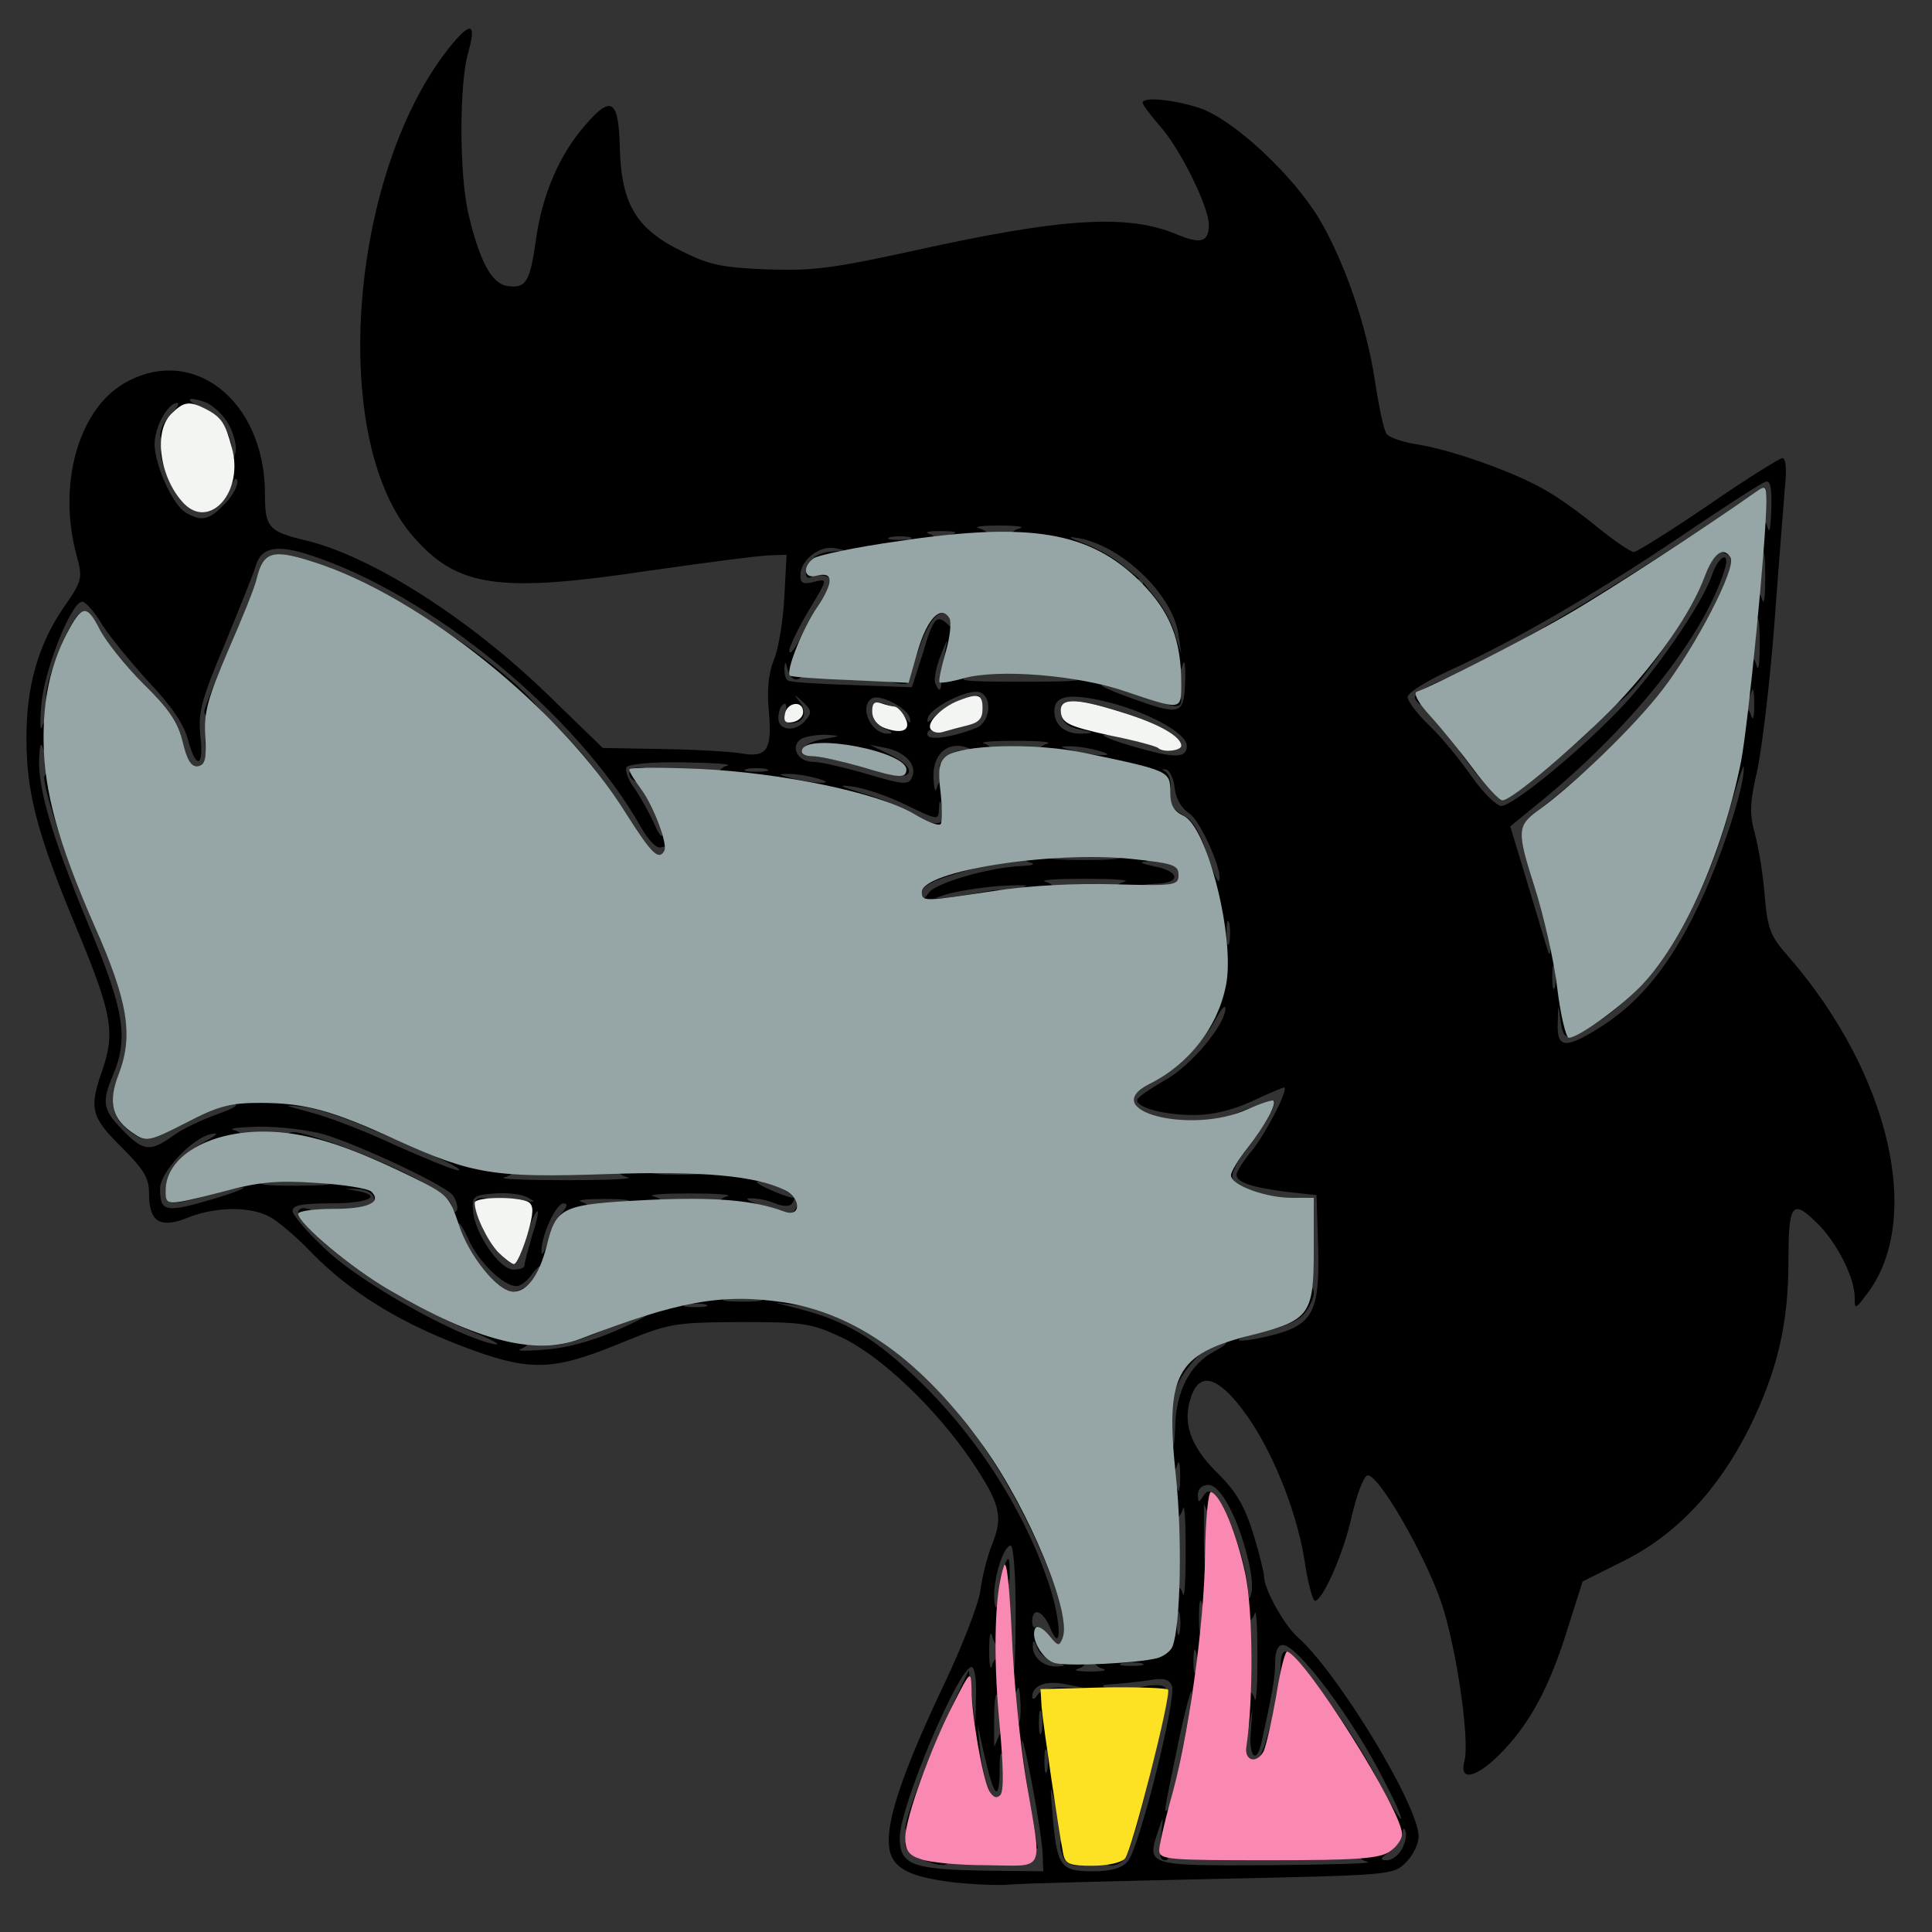 <?xml version="1.0" encoding="utf-8"?>
<!DOCTYPE svg PUBLIC "-//W3C//DTD SVG 1.0//EN" "http://www.w3.org/TR/2001/REC-SVG-20010904/DTD/svg10.dtd">
<svg version="1.0" xmlns="http://www.w3.org/2000/svg" width="32px" height="32px" viewBox="0 0 350 350" preserveAspectRatio="xMidYMid meet">
 <rect x="0" y="0" width="350" height="350" fill="#333333" stroke="none"/>
 <g fill="#000000">
  <path d="M172.7 341 c-8.9 -1.1 -11.7 -2.9 -11.7 -7.6 0 -4.9 3.2 -13.9 10 -28.2 3.2 -6.7 6.2 -14.4 6.6 -17 0.3 -2.6 1.3 -6.2 2 -8.1 2.2 -5.3 1.7 -7.5 -3.5 -15.3 -6.5 -9.6 -16.5 -19.2 -23.8 -22.6 -5.4 -2.5 -6.8 -2.7 -18.3 -2.7 -12.2 0.1 -12.7 0.2 -22 4 -12.3 5 -16.3 5 -29 0.1 -11.3 -4.4 -19.7 -9.7 -26.5 -16.6 -2.7 -2.9 -6.2 -5.8 -7.7 -6.6 -3.6 -1.9 -9.8 -1.8 -14.8 0.2 -5 2 -7 0.8 -7 -4.4 0 -2.8 -0.9 -4.3 -5 -8.4 -5.5 -5.4 -5.9 -7 -3.5 -13.8 2.4 -6.9 1.8 -10.3 -4.4 -25.3 -7.3 -17.4 -9.3 -25 -9.3 -34.7 -0.1 -9.4 2.1 -17.2 6.7 -23.9 3.4 -4.9 3.5 -5.3 2.4 -9.4 -3.5 -12.7 0.2 -26.3 8.5 -31.2 12.4 -7.3 25.6 3 25.6 20 0 6 0.6 6.8 7.4 8.4 12 2.9 29.7 14.2 43.9 28 l9.9 9.6 11.1 0.2 c6.2 0.1 12.5 0.5 14.1 0.8 4.5 0.8 5.5 -0.7 4.9 -7.5 -0.4 -4 -0.1 -7.1 1 -9.7 0.8 -2.1 1.6 -7.2 1.8 -11.3 l0.4 -7.5 -3 0.1 c-1.6 0 -11.5 1.3 -22 2.8 -27.4 4.1 -34.8 3 -42.9 -6.5 -15.2 -17.9 -11.2 -66.5 7.3 -88.9 3.5 -4.2 4.4 -3.7 2.9 1.6 -1.6 5.5 -1.6 21.7 0 28.9 2 8.6 4.2 12.9 7.1 13.3 3.4 0.5 4.1 -0.7 5.2 -8.4 1.1 -8.1 4.3 -15.5 8.9 -20.7 4.8 -5.6 6.1 -4.7 6.3 4.4 0.3 10 3.1 14.5 11.4 18.5 4.8 2.4 7.3 2.9 15.3 3.2 8.1 0.3 11.9 -0.2 25.7 -3.2 27.8 -6.2 39.6 -6.9 48.6 -3.1 4.3 1.8 5.7 1.3 5.7 -1.8 0 -3.2 -5.2 -13.8 -8.9 -17.9 -1.7 -2 -3.1 -3.8 -3.1 -4.2 0 -1.1 5.6 -0.6 10.4 1 6.1 2.1 16.7 12 21.5 19.9 4.6 7.7 8.7 19.5 10.2 29.6 0.7 4.6 1.6 8.9 2.1 9.5 0.5 0.7 3 1.5 5.5 1.9 6 0.9 17.6 5 23.1 8.2 2.4 1.3 6.7 4.4 9.7 6.9 3 2.4 5.9 4.4 6.5 4.4 0.5 0 6.6 -3.8 13.5 -8.5 6.8 -4.7 12.9 -8.5 13.4 -8.5 0.6 0 0.8 2 0.5 4.7 -0.2 2.7 -1.1 13.7 -1.9 24.6 -0.8 11 -2.3 23.1 -3.1 27 -1.4 6 -1.5 8 -0.5 11.7 0.7 2.5 1.5 7.5 1.8 11.3 0.5 5.9 1 7.3 4.3 11 18.5 21.3 24.6 48 14 61.4 -1.9 2.5 -2 2.5 -2 0.4 0 -3.5 -2.9 -9.3 -6.2 -12.9 -5.1 -5.2 -5.8 -4.5 -5.8 6.1 0 11.6 -2 20 -7.1 30.4 -5.6 11.2 -13.3 19.4 -22.8 24.1 l-7.4 3.7 -2.7 8.5 c-3.3 10.8 -7.1 17.7 -12.5 23 -4.3 4.2 -7.2 4.7 -6.2 1 1 -3.8 -1.5 -20.8 -4.2 -28.7 -3.1 -9 -11.6 -23.6 -13.4 -23 -0.7 0.2 -1.9 3.5 -2.8 7.3 -1.5 6.9 -5.3 15.4 -6.7 15.4 -0.4 0 -1.3 -3.4 -1.9 -7.5 -1.5 -9.2 -6.1 -20.4 -11.1 -27 -4.5 -6 -7.7 -7 -9.3 -2.8 -1.8 4.8 -0.4 9.1 4.5 14 3.5 3.4 5 6 6.6 11 1.1 3.6 2 7.2 2 7.9 0 2.3 3.6 8.7 6 10.9 7.3 6.4 22 30.6 22 36.2 0 1.3 -1 3.4 -2.3 4.7 -2.3 2.3 -2.6 2.3 -35.3 3 -18.1 0.4 -34.5 0.8 -36.4 1 -1.9 0.2 -6.6 0 -10.3 -0.4z m16.2 -4.7 c0 -3.8 -3.7 -23.3 -3.8 -20.8 0 1.1 0.6 5.8 1.4 10.5 0.8 4.7 1.5 8.6 1.5 8.8 0 0.1 -0.7 0.2 -1.6 0.2 -1.2 0 -1.5 -0.7 -1.2 -3 0.5 -3.2 -0.5 -4 -5.2 -4 -3.1 0 -3.4 -0.6 -4.6 -7.5 -1.2 -7.4 -2 -7.2 -5.3 1.3 -1.7 4.5 -3.1 8.6 -3.1 9.2 0 0.5 -0.7 1 -1.5 1 -0.8 0 -1.5 -0.4 -1.5 -0.8 0 -1.9 4.2 -13.1 7.8 -20.7 l3.7 -7.9 0.6 4.9 0.6 5 0.1 -5.2 c0.1 -2.9 -0.2 -5.3 -0.8 -5.3 -2.3 0 -13 25.3 -13 30.9 0 5 2.2 5.8 16.3 6 l9.7 0.1 -0.1 -2.7z m15.4 0.9 c2 -2.1 8.9 -29.6 8 -31.8 -0.5 -1.2 -1.5 -1.5 -4.2 -1 -2 0.3 -4.9 0.6 -6.6 0.7 -1.7 0.1 -2.2 0.3 -1.2 0.6 0.9 0.2 1.7 1.1 1.7 1.9 0 1.8 -8.6 2 -9.3 0.2 -0.3 -0.8 -0.9 -0.3 -1.5 1.2 -0.6 1.7 -0.6 2.7 0.1 3.1 0.5 0.4 0.8 2.1 0.5 3.8 -0.2 1.7 -0.1 3.1 0.2 3.1 0.4 0 1 2.3 1.4 5.1 0.9 6.7 -0.8 8.8 -2.2 2.8 -1 -4 -1 -3.9 -0.5 2.1 0.8 9.1 1.4 10 7.2 10 3.3 0 5.3 -0.5 6.4 -1.8z m43.5 0.1 c-2.8 -0.7 -2.2 -3.3 0.7 -3.3 1.4 0 2.5 -0.4 2.5 -1 0 -1.5 -6.3 -14.3 -8.1 -16.3 -0.9 -0.9 -2.2 -3 -3 -4.5 -0.8 -1.5 -2.2 -3.3 -3.1 -4 -1 -0.7 -1.8 -2.2 -1.8 -3.3 0 -1 -0.4 -1.9 -1 -1.9 -0.5 0 -0.7 0.6 -0.4 1.4 0.5 1.3 -0.8 9.8 -2.2 14.9 -0.4 1.2 -1.6 1.7 -4.5 1.7 -3.9 0 -3.9 0 -3.9 -4 0 -2.2 0.4 -4 0.8 -4 0.4 0 0.6 -1.6 0.4 -3.5 -0.3 -2.7 0 -3.5 1.1 -3.5 0.9 0 1.8 0.8 2 1.8 0.3 0.9 0.5 -2.6 0.5 -7.8 0 -5.2 -0.2 -8.7 -0.5 -7.7 -0.2 0.9 -1.1 1.7 -2 1.7 -1.1 0 -1.4 -0.8 -1.1 -3.5 0.2 -1.9 0.1 -3.5 -0.3 -3.5 -0.4 0 -1 -1.5 -1.3 -3.2 -0.4 -1.8 -1.5 -5.1 -2.6 -7.3 l-1.9 -4 0 7 c0.1 3.9 0.3 6.2 0.6 5.2 0.8 -3 2.3 -0.8 2.3 3.4 0 4.1 -2.4 5.7 -3.3 2.2 -0.3 -1 -0.5 0.2 -0.5 2.7 0 2.5 0.2 3.7 0.5 2.7 0.2 -0.9 0.9 -1.5 1.4 -1.2 1.1 0.7 1.2 6.5 0.2 6.5 -0.5 0 -0.9 2.6 -1 5.7 -0.1 3.2 -0.6 5.9 -1.2 6.1 -0.6 0.2 -0.8 0.8 -0.5 1.4 1.2 1.9 -3.9 22.8 -5.4 22.8 -1.1 0 -1.3 -1 -0.9 -4.2 0.5 -4.1 0.5 -4.1 -0.5 -1.1 -2.1 6.3 -2 6.3 19.9 6.2 10.9 -0.1 19 -0.3 18.1 -0.6z m6.2 -2.4 c0.6 -1.1 0.9 -2.5 0.6 -3.2 -0.2 -0.7 -0.5 -0.5 -0.5 0.5 -0.1 0.9 -1.1 2.4 -2.3 3.2 -1.8 1.3 -1.9 1.6 -0.6 1.6 1 0 2.2 -0.9 2.8 -2.1z m-3.1 -12 c-5.5 -11.1 -15.8 -24.9 -18.5 -24.9 -0.9 0 -1.4 1.1 -1.4 3.3 0 2.8 -0.6 5.8 -2.5 14.5 -0.9 3.9 -2.3 2.4 -1.9 -2 l0.3 -4.3 -0.8 4 c-1 4.3 0.1 6.7 2 4.8 1.2 -1.2 3.8 -12.3 3.9 -16.6 0 -1.6 0.4 -2.7 1 -2.5 2.1 0.7 12 14.4 16.1 22.3 2.4 4.6 4.5 8.2 4.7 8 0.2 -0.2 -1.1 -3.2 -2.9 -6.6z m-36.9 -5 c1.1 -5.2 1.9 -10.3 1.9 -11.4 0 -1.1 -1.2 3.2 -2.5 9.5 -2.7 13.1 -2.6 12.5 -1.8 11.8 0.3 -0.3 1.4 -4.8 2.4 -9.9z m-32 5.6 c0.6 -1.5 0.6 -3.4 0 -4.7 -0.7 -1.9 -0.9 -1.6 -0.9 2.1 -0.1 5.6 -1 4.7 -2.7 -2.6 l-1.3 -5.8 0.5 5 c0.6 4.7 1.9 8.5 3 8.5 0.2 0 0.9 -1.1 1.4 -2.5z m7.7 -6.2 c-0.3 -1 -0.5 -0.2 -0.5 1.7 0 1.9 0.2 2.7 0.5 1.8 0.2 -1 0.2 -2.6 0 -3.5z m-5.7 -5.8 c0.6 1.5 0.9 0.8 0.9 -2.5 -0.1 -2.5 -0.3 -3.8 -0.6 -3 -1 2.4 -2.7 3.1 -3.5 1.2 -0.4 -0.9 -0.7 0.8 -0.7 3.8 l0 5.5 1.5 -3.5 c1.5 -3.2 1.7 -3.3 2.4 -1.5z m4.7 -1.2 c-0.3 -1 -0.5 -0.2 -0.5 1.7 0 1.9 0.2 2.7 0.5 1.8 0.2 -1 0.2 -2.6 0 -3.5z m4 -4.6 l3.8 0.1 -3.5 -0.7 c-3.5 -0.7 -6 0.2 -6 2.3 0 0.6 0.5 0.4 1 -0.4 0.6 -0.9 2.3 -1.4 4.7 -1.3z m-8.7 -13.7 c0 -6.6 -0.4 -12 -0.9 -12 -1.3 0 -3.1 5.8 -3 9.4 0.1 1.7 0.3 2.3 0.6 1.3 0.8 -3 2.3 -0.8 2.3 3.4 0 4.1 -2.4 5.7 -3.3 2.2 -0.3 -1 -0.5 0.2 -0.5 2.7 0 2.5 0.2 3.7 0.5 2.8 0.6 -2.5 3.3 -2.3 3.3 0.2 0 1.1 0.2 2 0.5 2 0.3 0 0.5 -5.4 0.5 -12z m32.7 7.3 c-0.3 -1 -0.5 -0.2 -0.5 1.7 0 1.9 0.2 2.7 0.5 1.8 0.2 -1 0.2 -2.6 0 -3.5z m-16.9 3 c-1 -0.2 -1.8 -1.1 -1.8 -2 0 -1.1 0.8 -1.4 3.5 -1.1 1.9 0.2 3.5 0 3.5 -0.4 0 -0.4 0.9 -0.8 2.1 -0.8 1.2 0 2.3 -0.8 2.6 -2 0.3 -1.1 0.8 -2 1.2 -2 0.4 0 0.5 -1.6 0.3 -3.5 -0.3 -2.7 0 -3.5 1.1 -3.5 0.9 0 1.8 0.8 2 1.8 0.3 0.9 0.5 -2.6 0.5 -7.8 0 -5.2 -0.2 -8.7 -0.5 -7.7 -0.8 2.9 -3.3 2 -3.3 -1.2 0 -3.4 1.6 -5 2.3 -2.4 0.3 1 0.5 0 0.5 -2.2 0 -2.2 -0.2 -3.2 -0.5 -2.2 -0.8 2.9 -3.3 2 -3.3 -1.2 0 -3.4 1.6 -5 2.3 -2.4 0.3 1 0.5 -0.4 0.6 -3.2 0.1 -6.4 2.7 -11.4 7.1 -13.7 1.9 -1 2.7 -1.8 1.8 -1.8 -2.8 0 -7.6 4.8 -9.1 9.3 -1.2 3.5 -1.6 3.9 -2.2 2.3 -1.1 -2.6 1.5 -9.6 4 -11 1.1 -0.6 2.2 -1.4 2.5 -1.8 0.3 -0.4 3.8 -1.4 7.8 -2.3 5.2 -1.2 7.7 -2.3 9.1 -4.1 3.4 -4.3 5.8 -2.2 2.6 2.3 -1 1.4 -3.5 2.6 -7 3.4 -3 0.7 -5.3 1.4 -5.1 1.7 0.3 0.2 2.8 -0.1 5.6 -0.8 7.8 -1.9 9.1 -4.2 8.8 -15.9 l-0.3 -9.6 -5.5 -0.6 c-6.2 -0.8 -9 -1.7 -9 -3.1 0 -0.5 1.3 -2.6 3 -4.6 2.6 -3.4 6.6 -11.2 5.6 -11.2 -0.2 0 -2.8 1.1 -5.8 2.5 -3.5 1.6 -7.1 2.5 -10.5 2.5 -5.3 0 -10.3 -1.3 -10.3 -2.7 0 -0.5 2.3 -2 5 -3.6 4.7 -2.5 11.1 -10.2 11 -13.1 -0.1 -0.6 -0.8 0.3 -1.7 1.9 -2.3 4.4 -7.3 9.4 -11.5 11.6 -5.3 2.7 -4.8 4.4 1.7 6.6 2.5 0.9 2.7 1.2 1.2 1.8 -1 0.4 -3.2 0.3 -5 -0.2 -2.8 -0.8 -3.2 -1.3 -3.5 -4.8 -0.3 -3.8 -0.1 -4.1 4 -6.3 2.4 -1.2 5.1 -2.2 6.1 -2.2 1 0 1.7 -0.8 1.7 -1.9 0 -1.1 0.9 -3.6 2.1 -5.5 2.1 -3.7 4.2 -14.6 2.7 -14.6 -0.4 0 -0.8 -0.9 -0.8 -1.9 0 -3.9 -4.1 -15.2 -6 -16.4 -1.2 -0.7 -2 -2.3 -2 -3.7 0 -1.4 0.4 -2 0.8 -1.4 0.4 0.6 1.7 1.6 2.9 2.3 1.4 0.7 2.8 3.1 3.9 6.6 1 3 1.9 5.3 2.2 5.1 1 -1.1 -3.2 -10.8 -5.3 -12.2 -1.5 -1 -2.5 -2.7 -2.7 -4.7 -0.2 -1.7 -0.9 -3.2 -1.6 -3.3 -0.7 -0.1 -0.8 0 -0.2 0.3 1 0.4 1.5 3.3 0.6 3.3 -0.3 0 -4.7 -1.1 -9.8 -2.5 -5.1 -1.4 -10.3 -2.5 -11.5 -2.5 -2.7 0 -3.1 -2.6 -0.5 -3.3 0.9 -0.3 -1.7 -0.5 -5.8 -0.5 -4.1 0 -6.7 0.2 -5.7 0.5 1.9 0.5 2.4 3.3 0.5 3.3 -0.7 0 -3.1 0.3 -5.3 0.7 -3.7 0.6 -3.9 0.5 -2.6 -1 0.7 -1 2.3 -1.8 3.5 -1.8 1.6 -0.1 1.7 -0.2 0.4 -0.6 -3.4 -0.9 -5.8 1.5 -5.7 5.5 0.1 2 0.3 2.9 0.6 2 0.2 -1 1.1 -1.8 1.9 -1.8 1 0 1.4 1.4 1.4 5.5 l0 5.5 -3.4 0 c-1.9 0 -3.6 -0.4 -3.8 -0.8 -0.6 -1.6 -10.5 -5 -19.3 -6.8 -4.9 -1 -9.1 -2.1 -9.3 -2.4 -0.1 -0.3 -1.8 -0.4 -3.7 -0.2 -2.7 0.3 -3.5 0 -3.5 -1.1 0 -0.9 0.8 -1.8 1.8 -2 0.9 -0.3 -2.7 -0.5 -8 -0.6 -5.5 -0.1 -9.9 0.3 -10.3 0.9 -0.3 0.6 0.3 2.3 1.5 3.9 1.1 1.6 2.7 4.5 3.5 6.3 0.8 1.8 1.4 2.7 1.5 2 0 -1.7 -3.7 -8.9 -5 -9.7 -1.7 -1 -1.1 -2.5 1 -2.5 1.1 0 2 0.7 2 1.5 0 0.8 0.4 1.5 0.9 1.5 1.4 0 4.1 7.6 4.1 11.5 0 3.4 -0.1 3.5 -4 3.5 -3.4 0 -4.1 -0.4 -4.6 -2.5 -0.3 -1.4 -1 -2.5 -1.4 -2.5 -0.5 0 -1.2 -0.9 -1.5 -2 -0.4 -1.1 -2 -3.5 -3.6 -5.2 -1.6 -1.8 -2.9 -3.6 -2.9 -4.1 0 -0.5 -1.3 -2 -3 -3.4 -2 -1.6 -3 -3.4 -3 -5.1 0.1 -2.6 0.4 -2.4 5.1 2.8 2.8 3 7.1 8.8 9.6 12.8 4.4 7.1 5.6 8.2 6.8 6.2 0.3 -0.5 0 -0.8 -0.7 -0.5 -0.8 0.3 -2.3 -1.2 -3.7 -3.7 -11.5 -20.3 -38 -42.1 -59.8 -49.2 -6 -2 -8.9 -1.5 -9.9 1.7 -0.3 1.2 -2.9 7.6 -5.6 14.2 -4.4 10.4 -4.9 12.6 -4.5 16.8 0.7 5.8 -0.8 6.2 -2.3 0.5 -0.8 -2.8 -3.1 -6.1 -7 -10.2 -3.1 -3.4 -6.9 -8 -8.4 -10.3 -1.4 -2.4 -3.1 -4.3 -3.7 -4.3 -2 0 -7 12.7 -7.4 18.7 -0.3 3.2 -0.2 5 0.1 4 0.7 -2.4 2.4 -1.1 2.4 1.8 0 2.9 -1.7 4.2 -2.3 1.8 -0.3 -1 -0.5 -0.1 -0.6 2.1 -0.2 5.8 2.5 14.6 9 30.3 6.4 15.3 7.2 20.3 4.4 27 -2.1 5 -1.9 6.3 1.7 10 3.8 3.9 5 4 9.1 1.1 1.7 -1.3 5.4 -3 8.2 -4 2.8 -1 4 -1.7 2.8 -1.8 -1.2 0 -5.2 1.6 -8.9 3.5 -6.3 3.3 -6.9 3.4 -9.1 2 -4.2 -2.8 -4.8 -5.6 -2.5 -11.6 1.6 -4.2 2.2 -5 2.8 -3.6 0.4 1 0.2 3.5 -0.4 5.5 -1 3 -0.9 3.9 0.5 5.4 2 2.2 4 2.3 5.9 0.3 2.2 -2.1 11 -4.5 16.8 -4.5 7.6 0 16.5 2.5 27.4 7.4 5.3 2.5 11.6 4.8 13.9 5.2 4.4 0.7 5.8 2.9 2.6 3.7 -1 0.3 4.1 0.5 11.2 0.5 7.2 0 12.2 -0.2 11.3 -0.5 -3.3 -0.8 -2 -3.3 1.6 -3.3 3.8 0 5.7 1.6 2.9 2.3 -1 0.3 1.1 0.5 4.7 0.5 4.3 0 5.8 -0.2 4.5 -0.8 -3.9 -1.6 1.1 -2.3 8 -1.1 9.7 1.7 11.5 2.8 11.5 6.7 0 2.9 -0.4 3.4 -3.3 3.9 -1.8 0.4 -4.5 0.2 -6 -0.4 -1.6 -0.6 -3.9 -1.1 -5.3 -1.1 -2.8 0 -3.3 -2.6 -0.6 -3.3 0.9 -0.3 -2.1 -0.5 -6.8 -0.5 -4.7 0 -7.7 0.2 -6.7 0.5 3.2 0.8 1.9 3.3 -1.7 3.3 -3.8 0 -5.7 -1.6 -2.9 -2.3 1 -0.3 -0.9 -0.5 -4.2 -0.5 -3.3 0 -5.2 0.2 -4.2 0.5 2.3 0.6 2.2 3.3 -0.2 3.3 -1.4 0 -2.1 1.2 -3 4.8 -2.3 9 -3 9.7 -9.2 9.4 -6.7 -0.4 -9.4 -2.7 -11.9 -10.3 -1.8 -5.4 -4.4 -8.1 -8.7 -9.4 -2 -0.6 -2.3 -0.3 -2.3 2.4 0 2.6 -0.4 3.1 -2.4 3.1 -3.2 0 -4.2 -1.6 -1.5 -2.3 2.9 -0.8 1.8 -3.2 -1.4 -3.3 -2.6 -0.1 -2.6 -0.1 -0.2 0.3 5.1 0.9 2.3 2.3 -4.5 2.3 -5.3 0 -7 0.3 -7 1.4 0 0.7 2.8 4 6.3 7.2 6.3 5.9 23.4 15.5 30.2 16.9 1.7 0.3 -0.3 -0.8 -4.3 -2.4 -4.1 -1.7 -10.6 -5 -14.5 -7.3 -7 -4 -16.7 -12.2 -16.7 -13.9 0 -2.4 4.2 -0.4 7.9 3.6 2.3 2.5 4.6 4.5 5.1 4.5 0.6 0 1 0.4 1 0.9 0 0.5 1.1 1.2 2.4 1.5 1.4 0.3 3.1 1.2 3.8 1.9 1.6 1.6 18.1 8.7 20.2 8.7 2.2 0 2 2.7 -0.1 3.4 -1 0.3 0.9 0.4 4.2 0.1 3.8 -0.2 8.6 -1.5 13 -3.4 3.9 -1.7 6.5 -3.1 5.8 -3.1 -0.7 0 -3.7 1.1 -6.7 2.4 -7.3 3.3 -11.6 4.1 -11.6 2.4 0 -0.7 1.5 -1.8 3.3 -2.4 1.7 -0.7 6.5 -2.4 10.6 -3.9 4.1 -1.5 8.7 -2.5 10.3 -2.3 1.5 0.3 2.8 0.1 2.8 -0.4 0 -1.1 5.7 -1 6.5 0.1 0.3 0.5 -0.3 1.2 -1.2 1.4 -1 0.3 0.5 0.5 3.2 0.5 3.5 0 4.4 -0.2 3 -0.8 -1.9 -0.8 -1.9 -0.8 -0.1 -1.5 4.3 -1.8 24.6 4.5 24.6 7.5 0 0.6 0.6 1 1.3 1 2 0 4.9 3.6 4.5 5.6 -0.2 1.4 -1.1 1 -4.7 -2 -5.9 -5 -12.9 -8.4 -18.3 -9.1 l-4.3 -0.5 5 1.3 c7.5 2 12.7 5 19.5 11.4 11.2 10.3 20.4 24.4 25 38.2 2.3 6.8 2.4 13.2 0.2 7.9 -1.3 -3.1 -3.2 -3.7 -3.2 -1.1 0 0.9 0.3 1.4 0.6 1 0.4 -0.3 1.5 0.4 2.4 1.6 1.7 2 1.9 2.1 2.5 0.4 1.9 -4.8 -7.9 -26.9 -17 -38.2 -4.3 -5.4 -5.2 -7.1 -4 -7.3 1.9 -0.4 5.5 2.5 5.5 4.5 0 0.7 0.5 1.3 1 1.3 0.6 0 1.4 0.8 1.7 1.7 0.4 0.9 1.5 2.5 2.5 3.5 1 1 1.8 2.5 1.8 3.3 0 0.8 0.4 1.5 0.9 1.5 1 0 7.5 14.1 8.9 19.5 0.6 2.2 1.1 5.8 1 8 0 2.1 0.5 4.1 1.1 4.3 1.7 0.6 1.3 3 -0.6 3.5 -1 0.3 0 0.5 2.2 0.5 2.2 0 3.2 -0.2 2.3 -0.5z m-8.7 -1.2 c-1.3 -0.3 -2.8 -1.5 -3.2 -2.6 -0.5 -1.4 -0.8 -1.5 -0.8 -0.4 -0.1 2.1 1.9 3.9 4.4 3.8 1.7 -0.1 1.7 -0.2 -0.4 -0.8z m15.7 0.2 c-1 -0.2 -2.6 -0.2 -3.5 0 -1 0.3 -0.2 0.5 1.7 0.5 1.9 0 2.7 -0.2 1.8 -0.5z m6.9 -9 c-0.3 -1 -0.5 -0.2 -0.5 1.7 0 1.9 0.2 2.7 0.5 1.8 0.2 -1 0.2 -2.6 0 -3.5z m12.3 -10.2 c-1.8 -7.3 -4.9 -13.1 -7.1 -13.1 -1.1 0 -1.9 0.7 -1.9 1.8 0 1.4 0.2 1.5 1 0.2 0.9 -1.3 1.3 -1.1 2.9 1 2 2.6 5 11.8 5.2 16.1 0.1 1.8 0.2 2 0.6 0.5 0.3 -1 0 -3.9 -0.7 -6.5z m-98.2 -45.8 c-1 -0.2 -2.6 -0.2 -3.5 0 -1 0.3 -0.2 0.5 1.7 0.5 1.9 0 2.7 -0.2 1.8 -0.5z m-31.6 -4 c1 -0.9 1.8 -2.1 1.8 -2.7 0 -0.6 -0.7 0 -1.6 1.2 -0.8 1.2 -2.1 2.2 -2.8 2.2 -2.4 0 -6.8 -4.3 -8.7 -8.4 -1 -2.3 -1.9 -3.5 -1.9 -2.8 0 3.4 7.1 12.2 9.9 12.2 0.8 0 2.3 -0.7 3.3 -1.7z m-1.2 -3 c0 -0.5 0.7 -3 1.5 -5.8 0.9 -2.7 1.2 -4.5 0.7 -4 -0.5 0.6 -1.4 2.9 -2.1 5.3 -0.6 2.3 -1.5 4.2 -2 4.2 -1.3 0 -4.9 -4.4 -6 -7.3 -1.5 -3.8 -1.4 -4.7 0.4 -4.7 0.8 0 1.5 0.6 1.5 1.4 0 0.8 0.8 2.4 1.8 3.7 l1.9 2.2 0.5 -2.1 c0.4 -1.2 0.2 -2.2 -0.3 -2.2 -0.5 0 -0.9 -0.7 -0.9 -1.6 0 -1.2 0.6 -1.5 2.8 -1 2.2 0.5 2.4 0.4 0.9 -0.4 -0.9 -0.6 -3.6 -1 -6 -0.8 -4 0.3 -4.2 0.5 -4 3.2 0.3 4 4.8 10.6 7.3 10.6 1.1 0 2 -0.3 2 -0.7z m6.7 -9.5 c1.1 -1.2 1.2 -1.8 0.4 -1.8 -1.4 0 -4.1 6 -4 8.7 0 1 0.5 0.2 1.1 -1.7 0.5 -1.9 1.7 -4.3 2.5 -5.2z m-19.7 -3.3 c-1.6 -1.9 -16.7 -9 -23.3 -11 -2.8 -0.8 -8 -1.4 -11.6 -1.4 -3.6 0.1 -5.8 0.3 -4.8 0.6 2.9 0.7 1.9 3.2 -1.5 3.9 -2 0.3 -4.3 1.9 -5.8 3.7 -2.2 2.8 -2.3 3 -0.5 2.3 4.5 -1.7 11.4 -2.8 13.1 -2.1 1.8 0.7 1.8 0.8 -0.1 1.5 -1.3 0.6 0.9 0.8 6 0.8 4.4 0 7.2 -0.2 6.2 -0.5 -2.4 -0.6 -1.1 -2.3 1.9 -2.3 4.4 0 2.5 -1.6 -3.6 -2.9 -3.8 -0.9 -6 -1.9 -6 -2.7 0 -1.8 1 -1.8 7.8 0.5 11 3.8 21.4 9.1 22 11.4 0.3 1.2 0.7 1.6 1 0.9 0.2 -0.7 -0.2 -1.9 -0.8 -2.7z m62.4 2 c0.6 -1.6 -4 -4.5 -7.1 -4.5 -1.4 0.1 4.9 2.9 6.5 3 0.2 0 0.1 0.4 -0.3 1 -0.4 0.6 -1.5 0.6 -3.1 0 -1.4 -0.6 -3.5 -1 -4.7 -0.9 -1.7 0 3.4 1.9 7.4 2.8 0.4 0 0.9 -0.6 1.3 -1.4z m-105.4 -1.4 c3.6 -1.1 5.8 -2 5 -2 -0.8 0 -3.7 0.6 -6.4 1.4 -6.6 2 -7.6 1.9 -7.6 -0.8 0 -3.2 2.5 -6.4 6.8 -8.7 2.7 -1.5 3 -1.9 1.2 -1.5 -3.4 0.9 -9 6.9 -9 9.8 0 4.3 0.9 4.5 10 1.8z m40 -7.5 c-3 -1.3 -8.7 -3.8 -12.6 -5.4 -3.8 -1.7 -9 -3.4 -11.5 -3.7 -4 -0.4 -3.8 -0.4 1.3 1 3.2 0.8 10.2 3.5 15.5 6 5.4 2.4 10.5 4.5 11.3 4.5 0.8 0 -1 -1.1 -4 -2.4z m211.2 -23.7 c7 -4.5 12.4 -11.2 17.3 -21.4 4.1 -8.4 8.6 -22 8.4 -25.5 0 -0.8 -1.1 2.6 -2.5 7.5 -4.8 17.8 -14 32.4 -24.3 38.9 -5.2 3.3 -5.9 3.3 -6.4 -0.6 -0.4 -3.2 -0.4 -3.2 -0.5 0.5 -0.2 4.7 1.4 4.8 8 0.6z m-3 -2.9 c1.2 -1.1 2.9 -2 3.9 -2 0.9 0 1.9 -0.9 2.2 -2.1 0.3 -1.1 1.5 -2.3 2.6 -2.6 1.2 -0.3 2.1 -1.3 2.1 -2.2 0 -1 0.8 -2.6 1.8 -3.7 4.6 -5 14.2 -32.1 14.2 -40 0 -2.8 2.6 -3.3 3.3 -0.6 0.3 0.9 0.5 -0.1 0.5 -2.3 0 -2.2 -0.2 -3.2 -0.5 -2.2 -0.7 2.8 -2.3 0.9 -2.3 -2.9 0 -3.6 2.5 -4.9 3.3 -1.6 0.3 0.9 0.5 -1 0.5 -4.3 0 -3.3 -0.2 -5.2 -0.5 -4.2 -0.7 2.6 -2.3 1 -2.3 -2.4 0 -3.2 2.5 -4.1 3.3 -1.1 0.3 0.9 0.5 -1 0.5 -4.3 0 -3.3 -0.2 -5.2 -0.5 -4.2 -0.7 2.8 -2.3 0.9 -2.3 -2.9 0 -3.6 2.5 -4.9 3.3 -1.6 0.3 0.9 0.5 -0.7 0.6 -3.7 0.1 -3.9 -0.2 -5.2 -1.1 -4.8 -0.7 0.2 -7.7 4.7 -15.5 10 -15.6 10.5 -30.3 19 -41.8 24.2 -4.1 1.9 -7.5 4 -7.5 4.8 0 0.7 1.8 3.1 4 5.2 2.3 2.2 5.7 6.4 7.7 9.3 2 2.8 4.4 5.2 5.3 5.2 2 0 13.6 -9.4 21.3 -17.4 6.4 -6.6 15 -19.1 16.8 -24.3 1.2 -3.7 3.5 -4.7 2.3 -1 -3.8 12.2 -17.3 29.1 -34.4 42.8 l-4.4 3.6 3.3 10.9 c1.8 6 3.4 11.4 3.6 11.9 0.2 0.6 0.4 0.2 0.4 -0.7 0.1 -1 -1.3 -6.1 -3 -11.3 -3 -9.6 -3 -10.9 0.3 -13.3 1 -0.8 4 -3.2 6.6 -5.4 3.8 -3.4 4.8 -3.8 5 -2.4 0.5 2.2 -2.5 5.6 -4.8 5.6 -1 0 -2 0.9 -2.3 2 -0.3 1.1 -1.2 2 -2 2 -2.6 0 -2.6 2.6 0 10.6 1.4 4.4 2.6 10 2.7 12.6 0 2.7 0.5 4.8 1 4.8 0.4 0 0.6 1.8 0.4 4 -0.2 2.2 -0.2 4 0 4 0.1 0 1.2 -0.9 2.4 -2z m-5.5 -7.7 c-0.3 -1 -0.5 -0.2 -0.5 1.7 0 1.9 0.2 2.7 0.5 1.8 0.2 -1 0.2 -2.6 0 -3.5z m-59 -8 c-0.3 -1 -0.5 -0.2 -0.5 1.7 0 1.9 0.2 2.7 0.5 1.8 0.2 -1 0.2 -2.6 0 -3.5z m-52 -20.9 c-0.4 -1.7 -0.5 -1.7 -0.6 0.2 -0.1 2 -0.2 2 -5.8 -0.7 -3.2 -1.6 -7.6 -3.1 -9.8 -3.4 -3 -0.4 -2.5 -0.1 2.1 1.3 3.4 1 7.7 2.8 9.5 4 3.6 2.2 5.4 1.7 4.6 -1.4z m-22.7 -5.4 c-1.4 -0.4 -3.6 -0.8 -5 -0.8 -2.2 0 -2.2 0.1 0.5 0.8 1.7 0.4 3.9 0.8 5 0.8 1.6 0 1.5 -0.2 -0.5 -0.8z m17.3 -0.4 c0.8 -2.1 -1.4 -4.4 -4.8 -5.1 l-3 -0.6 3.1 1.5 c3.5 1.6 4.9 3.2 3.6 4 -0.5 0.3 -4 -0.3 -7.8 -1.4 -3.8 -1.1 -7.9 -2 -9.2 -2 -3.6 0 -2.1 -2.4 1.9 -3.1 3.4 -0.6 3.4 -0.6 0.4 -0.8 -1.6 0 -3.6 0.3 -4.4 0.8 -2 1.3 -0.6 4.1 2.1 4.1 1.3 0 5.2 0.9 8.8 1.9 8 2.4 8.7 2.4 9.3 0.7z m-26.5 -1.3 c-1 -0.2 -2.6 -0.2 -3.5 0 -1 0.3 -0.2 0.5 1.7 0.5 1.9 0 2.7 -0.2 1.8 -0.5z m60.2 -3.3 c-1.4 -0.4 -3.6 -0.8 -5 -0.8 -2.2 0 -2.2 0.1 0.5 0.8 1.7 0.4 3.9 0.8 5 0.8 1.6 0 1.5 -0.2 -0.5 -0.8z m16 -0.9 c0 -2.4 -7.8 -6.5 -15.5 -8.2 -6 -1.3 -8.5 -0.8 -8.5 1.9 0 2.6 2 4.2 5 4.1 2.3 -0.1 2.3 -0.2 -0.5 -0.8 -2.1 -0.4 -3.1 -1.3 -3.3 -2.9 -0.4 -2.9 2.3 -2.9 11.1 -0.2 11.4 3.5 15.1 8.8 3.9 5.6 -7.9 -2.2 -10.2 -1.9 -2.7 0.4 8.2 2.4 10.5 2.5 10.5 0.1z m-38.2 -3.2 c2.6 -1 3.1 -5.6 0.7 -6.5 -1.9 -0.7 -8.7 2.6 -9.4 4.6 -0.3 1.1 0.1 1 1.4 -0.4 1.8 -1.7 5.7 -3.6 7.6 -3.6 0.5 0 0.9 1.1 0.9 2.4 0 1.9 -0.7 2.5 -4.2 3.4 -2.3 0.6 -4.5 0.9 -5 0.6 -0.4 -0.3 -0.8 0 -0.8 0.6 0 1.2 4.1 0.7 8.8 -1.1z m-16.5 0.1 c-1.4 -0.6 -2.3 -1.8 -2.3 -3 0 -1.7 0.4 -2 2.3 -1.5 1.2 0.4 2.8 1.4 3.6 2.4 1 1.3 1.2 1.3 0.9 0.1 -0.5 -1.8 -5.4 -4.3 -6.8 -3.5 -2.5 1.5 -0.2 6.6 3 6.4 0.9 0 0.6 -0.4 -0.7 -0.9z m-14.3 -1.6 c1.1 -1.2 1 -1.8 -0.5 -3.2 -1.8 -1.6 -1.8 -1.6 -0.6 0 1.5 2 0.7 3.8 -1.6 3.8 -1 0 -1.4 -0.6 -1 -2 0.3 -1.1 0.1 -1.8 -0.4 -1.4 -0.5 0.3 -0.9 1.4 -0.9 2.5 0 2.3 3.2 2.6 5 0.3z m68.7 -6.9 c0.1 -2.8 -0.1 -4.2 -0.4 -3.2 -0.9 3.3 -2.8 1.7 -4.1 -3.5 -0.7 -2.9 -1.7 -5.4 -2.2 -5.6 -0.6 -0.2 -1 -1.6 -1 -3 l0.1 -2.7 2.4 3 c1.3 1.6 2.9 4.5 3.4 6.5 l1.1 3.5 -0.5 -3.5 c-1 -7.2 -10.1 -16 -18 -17.5 -2.3 -0.4 -2.1 -0.2 1 1 2.2 0.8 5.4 2.6 7 4 l3 2.4 -2.7 0.1 c-1.6 0 -2.8 -0.4 -2.8 -0.9 0 -1.1 -12.2 -5.1 -15.5 -5.1 -2.9 0 -3.5 -2.6 -0.7 -3.3 0.9 -0.3 -0.8 -0.5 -3.8 -0.5 -3 0 -4.7 0.2 -3.7 0.5 3.2 0.8 1.9 3.3 -1.7 3.3 -3.8 0 -5.7 -1.6 -2.9 -2.3 1 -0.3 0 -0.5 -2.2 -0.5 -2.2 0 -3.2 0.2 -2.2 0.5 0.9 0.2 1.7 1.1 1.7 2 0 1.1 -0.8 1.4 -3.5 1.1 -1.9 -0.2 -3.5 -0.1 -3.5 0.3 0 0.3 -2.2 0.9 -5 1.3 -4.9 0.7 -5 0.7 -5 4.1 0 1.9 -0.4 3.5 -1 3.5 -0.5 0 -1 0.7 -1 1.5 0 0.8 -0.4 1.5 -0.9 1.5 -0.5 0 -1.2 1.1 -1.5 2.5 -0.4 1.4 -1.1 2.5 -1.6 2.5 -0.6 0 -1 1.4 -1 3 0 3.3 -2.5 4.3 -3.3 1.3 -0.4 -1.6 -0.5 -1.6 -0.6 -0.1 0 0.9 0.2 1.9 0.7 2.1 0.4 0.3 5.6 0.6 11.6 0.8 l10.8 0.4 2 -6.2 c1.9 -6.5 2.5 -7.2 4.7 -5 1 1 1.1 0.8 0.5 -0.6 -1.3 -3.4 -3.9 -1.3 -5.9 4.8 -1.1 3.3 -2.1 6.2 -2.2 6.3 -0.1 0.2 -1.5 0.1 -3.2 -0.3 -3.2 -0.7 -3.3 -2.5 -0.2 -2.5 1.2 0 2.1 -1.4 2.9 -4.7 1.9 -7.2 2.3 -7.6 7.2 -6.8 l4.2 0.7 -0.4 4.9 c-0.4 4.1 -0.2 4.9 1.2 4.9 3.3 0 3.1 1.5 -0.3 2.5 -2.8 0.8 -1 1 9.3 1 10.6 0 12.2 -0.2 9.2 -1 -4.7 -1.4 -2.6 -3 2.6 -2 7.1 1.2 17.2 4.9 17.2 6.2 0 1.7 -0.7 1.7 -7.5 -0.7 -3.2 -1.1 -6.3 -2 -6.9 -1.9 -0.6 0 1.8 1.1 5.4 2.4 8.9 3.2 9.5 3 9.7 -3z m-44.1 -0.7 c0 -1.3 0.4 -3.6 0.7 -5.3 0.5 -2.1 0.3 -1.8 -0.8 1 -0.9 2.2 -1.3 4.5 -1.1 5.2 0.8 1.9 1.1 1.6 1.2 -0.9z m-21.2 -15 c1.6 -2.5 1.6 -2.8 0.3 -3.4 -0.9 -0.3 -2.1 -0.3 -2.7 0.1 -1.4 0.9 -1.3 -1.8 0.2 -3.3 0.7 -0.7 2.3 -1.3 3.8 -1.3 2.4 -0.2 2.4 -0.2 0.2 -0.6 -2.8 -0.5 -6.2 2.2 -6.2 4.9 0 1.5 0.5 1.7 2.5 1.2 2.5 -0.6 2.5 -0.6 -1 5.2 -1.9 3.2 -3.5 6.5 -3.5 7.3 0 0.9 1.1 -0.4 2.3 -2.9 1.2 -2.5 3.1 -5.7 4.1 -7.2z m15.4 -10.5 c-1 -0.2 -2.6 -0.2 -3.5 0 -1 0.3 -0.2 0.5 1.7 0.5 1.9 0 2.7 -0.2 1.8 -0.5z m-124.3 -5.8 c1.4 -1.3 2.5 -3.2 2.5 -4.2 -0.1 -1.1 -0.6 -0.6 -1.4 1.3 -2.6 6 -7.4 5.5 -10.5 -1 -2.4 -4.9 -2.6 -6.6 -0.8 -6.6 0.8 0 2 1.8 2.7 3.9 1.6 4.8 3.4 5.8 5.5 2.8 1.9 -2.7 1.9 -3.8 -0.2 -8.2 -1.9 -3.9 -3.7 -4.4 -5.5 -1.5 -0.7 1.1 -1.8 2 -2.5 2 -2 0 -1.5 -2.8 0.7 -5 1.1 -1.1 1.6 -2 1.1 -2 -1.7 0 -4.1 4.4 -4.1 7.5 0.1 3.9 3.3 11 5.7 12.4 2.8 1.6 4.2 1.3 6.8 -1.4z m1 -14.5 c-0.9 -1.7 -2.8 -3.5 -4.2 -4.1 -3.6 -1.3 -4 -0.4 -0.5 1 2.9 1.2 5.1 4.5 5.3 7.9 0.1 1.6 0.2 1.6 0.6 0 0.2 -0.9 -0.3 -3.1 -1.2 -4.8z"/>
  <desc>cursor-land.com</desc><path d="M166.8 336.8 c-3 -1 -3.9 -3.8 -1.3 -3.8 0.8 0 1.5 0.5 1.5 1 0 0.6 1.1 1 2.5 1 1.6 0 2.5 0.6 2.5 1.5 0 1.7 -1.3 1.8 -5.2 0.3z"/>
  <path d="M192.6 336.4 c-0.9 -2.4 -0.7 -3.4 0.8 -3.4 1.3 0 2.6 2 2.6 4.1 0 1.5 -2.7 1 -3.4 -0.7z"/>
  <path d="M200 336.8 c0 -0.6 0.6 -1.9 1.4 -2.7 0.8 -0.9 2.6 -6.3 4.1 -12.1 1.4 -5.8 2.8 -11.3 3.1 -12.2 0.4 -1.3 0 -1.8 -1.5 -1.8 -1.1 0 -2.2 -0.4 -2.5 -0.9 -0.8 -1.2 5.4 -2.5 6.5 -1.4 1 1 -5.5 28.9 -7.3 31 -1.3 1.6 -3.8 1.7 -3.8 0.1z"/>
  <path d="M181.1 286.8 c0 -0.7 0.4 -2.2 0.9 -3.3 0.7 -1.7 0.9 -1.5 0.9 1.3 0.1 1.7 -0.3 3.2 -0.9 3.2 -0.5 0 -1 -0.6 -0.9 -1.2z"/>
  <path d="M235 218.5 c0 -0.8 0.7 -1.5 1.5 -1.5 0.8 0 1.5 0.7 1.5 1.5 0 0.8 -0.7 1.5 -1.5 1.5 -0.8 0 -1.5 -0.7 -1.5 -1.5z"/>
  <path d="M223.8 217.8 c-2.5 -0.8 -2.8 -1.5 -2.8 -5.3 0 -3.4 0.5 -4.7 2.2 -5.9 l2.2 -1.6 -2.5 0 c-4.6 0 -4 -1.3 1.8 -3.6 3.1 -1.3 5.9 -2.2 6.1 -2 0.6 0.6 -1.7 4.6 -5 8.9 -1.7 2 -2.8 4.4 -2.5 5.2 0.3 0.7 2.4 1.9 4.6 2.6 2.2 0.7 3.8 1.6 3.5 2 -0.7 1.2 -4.2 1 -7.6 -0.3z"/>
  <path d="M22.5 181.3 c-0.3 -1.5 -2.9 -7.9 -5.6 -14.1 -4.2 -9.6 -8.9 -23.6 -8.9 -26.4 0 -0.5 0.6 -0.8 1.3 -0.8 0.8 0 1.9 2.1 2.6 5.3 0.6 2.8 3.2 9.9 5.6 15.7 2.5 5.8 4.5 11.3 4.5 12.2 0 1 0.4 1.8 1 1.8 1.3 0 2.4 7 1.3 8.1 -0.7 0.7 -1.3 0.1 -1.8 -1.8z"/>
  <path d="M165.4 161.9 c0.4 -2.4 0.8 -4.5 1 -4.6 1 -1.1 13.8 -3.4 15.3 -2.8 2 0.8 2.6 0.5 -8.9 3.9 -4 1.2 -5.8 2.2 -5.8 3.3 0 1.6 0.1 1.6 1.3 0 1.3 -1.8 11.1 -4.6 16.7 -4.8 1.9 -0.1 2.7 -0.3 1.8 -0.6 -3 -0.8 -2.1 -3.3 1.1 -3.3 3.4 0 5 1.6 2.4 2.3 -1 0.3 1.8 0.5 6.2 0.5 4.4 0 7.2 -0.2 6.2 -0.5 -2.8 -0.7 -0.9 -2.3 2.9 -2.3 2.4 0 3.4 0.5 3.4 1.5 0 0.8 -0.8 1.6 -1.7 1.6 -1 0.1 -0.3 0.4 1.6 0.8 4.9 0.9 5.2 3.1 0.4 3.2 -2.1 0.1 -3 0.3 -2 0.6 2.6 0.7 1 2.3 -2.4 2.3 -3.2 0 -4.1 -2.5 -1.1 -3.3 0.9 -0.3 -2.3 -0.5 -7.3 -0.5 -4.9 0 -8.2 0.2 -7.2 0.5 2.9 0.8 2 3.3 -1.2 3.3 -3.4 0 -5 -1.6 -2.4 -2.4 1 -0.3 -1.1 -0.3 -4.7 -0.1 -3.6 0.3 -7.8 1 -9.5 1.5 -2.8 0.9 -2.7 0.9 1 0.5 2.2 -0.3 5.2 -0.8 6.8 -1.1 2.1 -0.4 2.7 -0.2 2.7 1.1 0 1.3 -0.7 1.6 -3 1.3 -1.6 -0.2 -3.1 -0.1 -3.2 0.4 -0.2 0.5 -2.7 1.1 -5.7 1.5 l-5.4 0.6 0.7 -4.4z"/>
  <path d="M210.6 162.1 c-0.3 -0.5 0.3 -1.1 1.4 -1.4 1.1 -0.3 2 -1.3 2 -2.2 0 -0.9 0.5 -1.3 1 -1 0.6 0.3 1 1.7 1 3.1 0 1.9 -0.5 2.4 -2.4 2.4 -1.4 0 -2.7 -0.4 -3 -0.9z"/>
  <path d="M33.3 139.7 c-1.2 -0.6 -2.4 -2.3 -2.7 -3.9 -0.3 -1.5 -2.1 -4.5 -4.1 -6.6 -1.9 -2.2 -3.5 -4.7 -3.5 -5.6 0 -0.9 -0.8 -1.6 -2 -1.6 -1.1 0 -2.4 -0.8 -2.7 -1.7 -0.4 -1 -1.3 -2.4 -2 -3.1 -1.1 -1.1 -1.7 -0.6 -3.3 3 -1.1 2.4 -2 5.1 -2 6.1 0 0.9 -0.7 1.7 -1.6 1.7 -1.9 0 -1.3 -4 1.8 -11.2 3.1 -7.2 4.3 -7.7 6.7 -2.9 1.2 2.2 4.8 6.7 8 9.9 4.6 4.5 6.3 6.9 7.2 10.6 0.8 3.5 1.6 4.6 2.8 4.4 1.1 -0.3 1.5 -1.3 1.3 -3.6 -0.1 -2.3 0.2 -3.2 1.3 -3.2 1.1 0 1.5 1.2 1.5 4.5 0 4 -0.2 4.5 -2.2 4.4 -1.3 -0.1 -3.3 -0.6 -4.5 -1.2z"/>
  <path d="M37 128.9 c0 -0.5 2 -5.6 4.4 -11.2 2.5 -5.6 4.8 -11.4 5.1 -12.9 1.2 -4.9 2.9 -5.4 10.3 -3 11.1 3.6 31.3 16.3 39.1 24.6 l2.4 2.6 -2.5 0 c-2.5 0 -6.8 -3.7 -6.8 -5.8 0 -0.7 -0.9 -1.2 -2 -1.2 -1.1 0 -2.3 -0.7 -2.6 -1.5 -0.4 -0.8 -1 -1.5 -1.6 -1.5 -0.9 0 -9.7 -5.7 -10.8 -7 -0.8 -0.9 -16.3 -7.8 -19.2 -8.5 -2.4 -0.6 -2.8 -0.3 -3.9 3.4 -0.7 2.3 -1.6 4.1 -2.1 4.1 -0.4 0 -0.8 1.1 -0.8 2.4 0 1.4 -0.7 3.1 -1.5 4 -0.8 0.8 -1.5 2 -1.5 2.8 0 2.5 -3.5 9.8 -4.7 9.8 -0.7 0 -1.3 -0.5 -1.3 -1.1z"/>
  <path d="M266 138.3 c-3.9 -5.2 -4.7 -6.9 -3.5 -7.1 1.6 -0.4 4.5 1.4 4.5 2.8 0 1.3 5.3 7 6.5 7 0.6 0 1.6 -0.9 2.3 -2 0.7 -1.1 2.1 -2 3.2 -2 1.1 0 2 -0.6 2 -1.3 0 -2.3 4.6 -5.9 7.2 -5.5 2 0.3 1.2 1.2 -6.2 7.5 -4.7 4 -9 7.3 -9.7 7.3 -0.6 0 -3.5 -3 -6.3 -6.7z"/>
  <path d="M297.5 129.9 c0.4 -0.6 2.9 -3.9 5.4 -7.3 5.1 -6.7 11.6 -20 10.6 -21.6 -0.3 -0.5 -1.3 -1 -2.1 -1 -0.9 0 -1.2 -0.5 -0.8 -1.2 0.4 -0.7 0.3 -0.8 -0.4 -0.4 -0.6 0.4 -0.9 1.3 -0.6 2 1.1 3 -10.1 21.6 -15.9 26.5 -1.5 1.2 -1.7 1.1 -1.7 -1.2 0 -1.5 1 -3.3 2.5 -4.5 1.4 -1.1 2.5 -2.5 2.5 -3 0 -0.6 0.6 -1.5 1.3 -1.9 0.7 -0.4 2.1 -2.5 3.2 -4.6 1.1 -2.1 2.8 -4.7 3.8 -5.7 0.9 -1.1 1.7 -2.9 1.7 -4 0 -2 0 -2.1 -2 -0.2 -1.2 1.1 -3.8 2.8 -5.8 3.8 -2 1.1 -3.8 2.2 -4 2.7 -0.2 0.4 -1 0.7 -1.8 0.7 -0.8 0 -1.4 0.4 -1.4 0.8 0 0.4 -3 2.4 -6.7 4.3 -3.8 1.8 -7 3.7 -7.3 4 -1 1.2 -13 6.9 -14.5 6.9 -0.9 0 -2.3 0.7 -3.2 1.5 -1.6 1.7 -3.4 1.6 -4 -0.1 -0.2 -0.6 2 -2 5 -3.2 11.3 -4.7 37 -20.2 56.8 -34.1 1.7 -1.2 1.9 -1.1 1.9 0.9 0 1.3 -0.8 2.4 -2 2.7 -1.1 0.3 -2 0.9 -2 1.4 0 0.5 -0.6 0.9 -1.4 0.9 -0.8 0 -1.6 0.7 -2 1.5 -0.4 1 0.1 1.5 1.4 1.5 1.6 0 2 0.7 2 3.7 0 3.7 -5.6 17.3 -7.1 17.3 -0.5 0 -0.9 0.7 -0.9 1.5 0 0.8 -0.4 1.5 -1 1.5 -0.5 0 -1 0.7 -1 1.5 0 0.7 -0.6 1.8 -1.2 2.2 -0.7 0.4 -1.8 1.7 -2.4 2.8 -0.6 1.1 -2.1 2.2 -3.4 2.3 -1.5 0.3 -2 0 -1.5 -0.9z"/>
 </g>
 <g fill="#96a6a6">
  <path d="M191.2 301.3 c-2.3 -0.5 -4.7 -4.7 -3.6 -6.4 0.3 -0.5 1.4 0.1 2.4 1.3 1.7 2.1 1.9 2.1 2.5 0.5 1.7 -4.3 -6 -23 -14.2 -34.5 -11.1 -15.6 -23.2 -24.3 -36.5 -26.3 -11.1 -1.6 -18.9 -0.2 -36.8 6.7 -8 3 -18.7 0.3 -34.3 -8.8 -7 -4 -16.7 -12.2 -16.7 -13.9 0 -0.5 2.9 -0.9 6.4 -0.9 6.3 0 8.8 -1.2 6.9 -3.1 -0.6 -0.6 -5 -1.3 -9.9 -1.6 -7.2 -0.5 -10.5 -0.2 -17.1 1.6 -10.2 2.6 -10.3 2.6 -10.3 -0.2 0 -6.1 7.6 -10.7 17.7 -10.7 7.4 0 14.8 2.3 26.7 8.1 6.7 3.3 7 3.6 8.7 8.7 1.8 5.7 7.1 12.2 9.9 12.2 2.5 0 4.7 -3 6 -8.2 1.8 -7.2 2.7 -7.6 18 -8.4 12.4 -0.6 19.6 0 25.1 2.1 3 1.1 3.1 -2.4 0.1 -3.9 -5.3 -2.6 -14.8 -3.5 -32.4 -2.9 -20.3 0.7 -24.3 0 -37.8 -6.1 -11.9 -5.5 -16.8 -6.8 -24.9 -6.8 -5.3 0 -7.4 0.5 -13.4 3.6 -6.6 3.4 -7.2 3.5 -9.4 2 -4 -2.6 -4.8 -5.6 -2.8 -10.8 2.7 -7 1.7 -13.2 -4.4 -26.9 -6.6 -15.1 -9.1 -24.4 -9.2 -33.3 -0.1 -7.7 1.2 -13.8 4.2 -19.6 2.7 -5.2 3.6 -5.4 5.9 -0.9 1.1 2.2 4.7 6.7 7.9 9.9 4.6 4.5 6.3 6.9 7.2 10.6 0.8 3.4 1.6 4.6 2.8 4.4 1.3 -0.3 1.5 -1.4 1.3 -5.4 -0.3 -4.3 0.4 -6.8 4.1 -15.5 2.5 -5.7 4.9 -11.6 5.2 -13.1 1.2 -4.9 2.9 -5.4 10.3 -3 19.6 6.3 44.9 26.7 56.7 45.7 4.5 7.1 5.8 8.4 6.8 6.7 0.8 -1.1 -1.9 -8.2 -4.2 -11.3 -1.2 -1.6 -2.1 -3.1 -2.1 -3.5 0 -0.4 5.7 -0.4 12.8 -0.1 14.8 0.7 32.2 4.3 38.7 8.1 2.3 1.4 4.5 2.3 4.9 1.9 0.3 -0.3 0.3 -2.9 0 -5.7 -0.5 -4.1 -0.3 -5.5 1 -6.6 2.7 -2.1 16 -2.5 25.1 -0.6 15.3 3.2 15.5 3.3 15.5 7 0 2.5 0.6 3.5 2.4 4.4 4.3 1.9 9.4 22.2 7.7 30.7 -1.5 7.6 -6.7 14.3 -13.9 17.9 -9.5 4.8 7.5 9.2 17.7 4.6 2.4 -1.1 4.6 -1.8 4.8 -1.6 0.6 0.6 -1.5 4.5 -4.8 8.7 -1.6 2 -2.9 4.2 -2.9 4.8 0 1.8 6.3 4.1 11 4.1 l4 0 0 9.4 c0 11.8 -0.7 12.8 -11.4 15.5 -13.6 3.4 -15.5 7.1 -13.6 25.3 1.2 10.9 0.9 27.3 -0.6 31.1 -0.3 0.8 -1.6 1.8 -2.8 2.1 -3.5 0.9 -15.8 1.5 -18.4 0.9z m-11.1 -139.9 c6.5 -1 14.7 -1.4 21.9 -1.2 10.9 0.3 11.5 0.2 11.5 -1.7 0 -1.8 -1 -2.1 -8.5 -2.9 -14.5 -1.5 -38 2.2 -38 6 0 1.8 0.4 1.7 13.1 -0.2z"/>
  <path d="M282.1 178.9 c-0.6 -5 -2.5 -13.3 -4.2 -18.5 -3.1 -9.7 -3 -10.8 0.5 -13.4 6.5 -4.6 18 -15.7 22.8 -22.1 6.1 -7.9 13.4 -22.1 12.3 -23.9 -1.3 -2.1 -3.1 -0.8 -4.7 3.5 -2.4 6.4 -8.2 14.8 -15.6 22.7 -7 7.3 -19.3 17.8 -21 17.8 -0.6 0 -3 -2.6 -5.3 -5.7 -2.3 -3.1 -5.8 -7.4 -7.8 -9.6 -2.3 -2.5 -3.1 -4.2 -2.4 -4.4 3.1 -1.1 19.6 -9.5 27.3 -14 7 -4 24.9 -15.7 34.1 -22.2 1.7 -1.2 1.9 -1.1 1.9 1.5 0 7.3 -3.3 40.7 -4.6 47.4 -3.4 16.8 -10.6 32.9 -18.3 40.8 -4 4 -11.2 9.2 -12.9 9.2 -0.5 0 -1.5 -4.1 -2.1 -9.1z"/>
  <path d="M156 138.9 c-3.6 -1 -7.5 -1.9 -8.8 -1.9 -1.5 0 -2.2 -0.5 -1.9 -1.2 1.1 -3.1 19.2 0.4 18.9 3.7 -0.1 1.5 -1.3 1.5 -8.2 -0.6z"/>
  <path d="M204 125.3 c-8.6 -3 -23.3 -4.2 -29.5 -2.4 -2.1 0.6 -4.1 0.9 -4.3 0.7 -0.2 -0.2 0.3 -2.6 1.1 -5.4 0.8 -2.7 1.1 -5.5 0.7 -6.2 -1.5 -2.5 -4 0 -5.7 5.8 l-1.7 5.9 -10.6 -0.5 c-5.8 -0.2 -10.7 -0.6 -10.9 -0.8 -0.8 -0.7 2.2 -8.4 5 -12.5 3 -4.5 2.9 -6.4 -0.2 -5.6 -2.2 0.6 -2.6 -1.5 -0.6 -3.1 0.7 -0.6 7.8 -2.1 15.7 -3.2 23.6 -3.5 34.5 -1.7 43.6 7.4 5.4 5.4 7.4 10.5 7.4 18.5 0 4.8 0.1 4.8 -10 1.4z"/>
 </g>
 <g fill="#f988b3">
  <path d="M166.8 336.8 c-2.2 -0.7 -2.8 -1.6 -2.8 -3.9 0 -3.5 4.6 -16.3 8.8 -24.4 3 -5.9 3.1 -5.9 3.2 -2.6 0 4.8 2 16.2 3.2 18.5 0.7 1.2 1.3 1.5 2 0.8 0.7 -0.7 0.6 -5.2 -0.2 -13.7 -1.1 -12 -0.8 -23.3 0.9 -27.9 0.5 -1.1 1 4.2 1.4 12.5 0.3 7.9 1.5 19.8 2.6 26.4 2.9 17.1 3.7 15.5 -7.1 15.4 -5.1 0 -10.5 -0.5 -12 -1.1z"/>
  <path d="M210 335.2 c0 -0.9 0.9 -4.8 1.9 -8.5 3.3 -11.2 6.3 -32.5 6.4 -44.9 0.1 -6.8 0.6 -11.7 1.1 -11.5 1.8 0.6 4.6 7.4 6.2 14.8 1.4 6.6 1.5 22.6 0.2 31.3 -0.4 2.6 1.8 3.2 3.1 0.9 0.5 -1.1 1.5 -5.6 2.3 -10.1 0.7 -4.5 1.6 -8.1 2 -8 3.5 1.3 20.8 28.8 20.8 33.1 0 0.9 -1 2.3 -2.2 3.1 -1.9 1.3 -5.7 1.6 -22 1.6 -18.2 0 -19.8 -0.1 -19.8 -1.8z"/>
 </g>
 <g fill="#fce222">
  <path d="M192.6 335.8 c-0.8 -4.1 -3.6 -23.2 -3.9 -26.5 l-0.2 -3.3 11.3 -0.3 c6.3 -0.1 11.6 0.1 11.8 0.4 0.6 1 -6.5 29.1 -7.8 30.6 -0.6 0.7 -3.1 1.3 -5.9 1.3 -4.2 0 -4.9 -0.3 -5.3 -2.2z"/>
 </g>
 <g fill="#f2f5f2">
  <path d="M90.2 226.8 c-2 -2.2 -4.2 -6.8 -4.2 -8.9 0 -1.1 8 -1.2 9.8 -0.1 0.9 0.7 0.9 1.9 -0.3 6 -0.9 2.9 -1.9 5.2 -2.4 5.2 -0.4 0 -1.7 -1 -2.9 -2.2z"/>
  <path d="M209.8 135.5 c-0.3 -0.3 -4.3 -1.4 -8.9 -2.3 -7.2 -1.6 -8.4 -2.2 -8.7 -4 -0.4 -2.8 2.3 -2.9 10.9 -0.2 6.6 2 10.9 4.4 10.9 6.1 0 0.9 -3.3 1.3 -4.2 0.4z"/>
  <path d="M160.3 131.9 c-1.4 -0.5 -2.3 -1.7 -2.3 -3 0 -1.5 0.4 -1.9 1.6 -1.5 0.9 0.3 2 0.6 2.4 0.6 0.5 0 1.4 0.9 1.9 1.9 1.3 2.3 -0.3 3.2 -3.6 2z"/>
  <path d="M168.6 132.1 c-0.8 -1.2 2 -4 5.1 -5.2 3.6 -1.4 4.3 -1.1 4.3 1.5 0 1.8 -0.7 2.5 -2.7 3 -1.6 0.4 -3.5 0.9 -4.5 1.2 -0.9 0.3 -1.9 0 -2.2 -0.5z"/>
  <path d="M142.2 129.3 c0.4 -2.1 3.3 -2.5 3.3 -0.3 0 0.8 -0.8 1.6 -1.8 1.8 -1.4 0.3 -1.8 -0.1 -1.5 -1.5z"/>
  <path d="M33.4 91.3 c-4.4 -4.5 -5.7 -13 -2.4 -16.3 2.3 -2.3 3.3 -2.4 6.3 -0.9 2.8 1.5 3.5 2.5 4.7 7 2.2 7.8 -3.8 14.9 -8.6 10.2z"/>
 </g>
</svg>